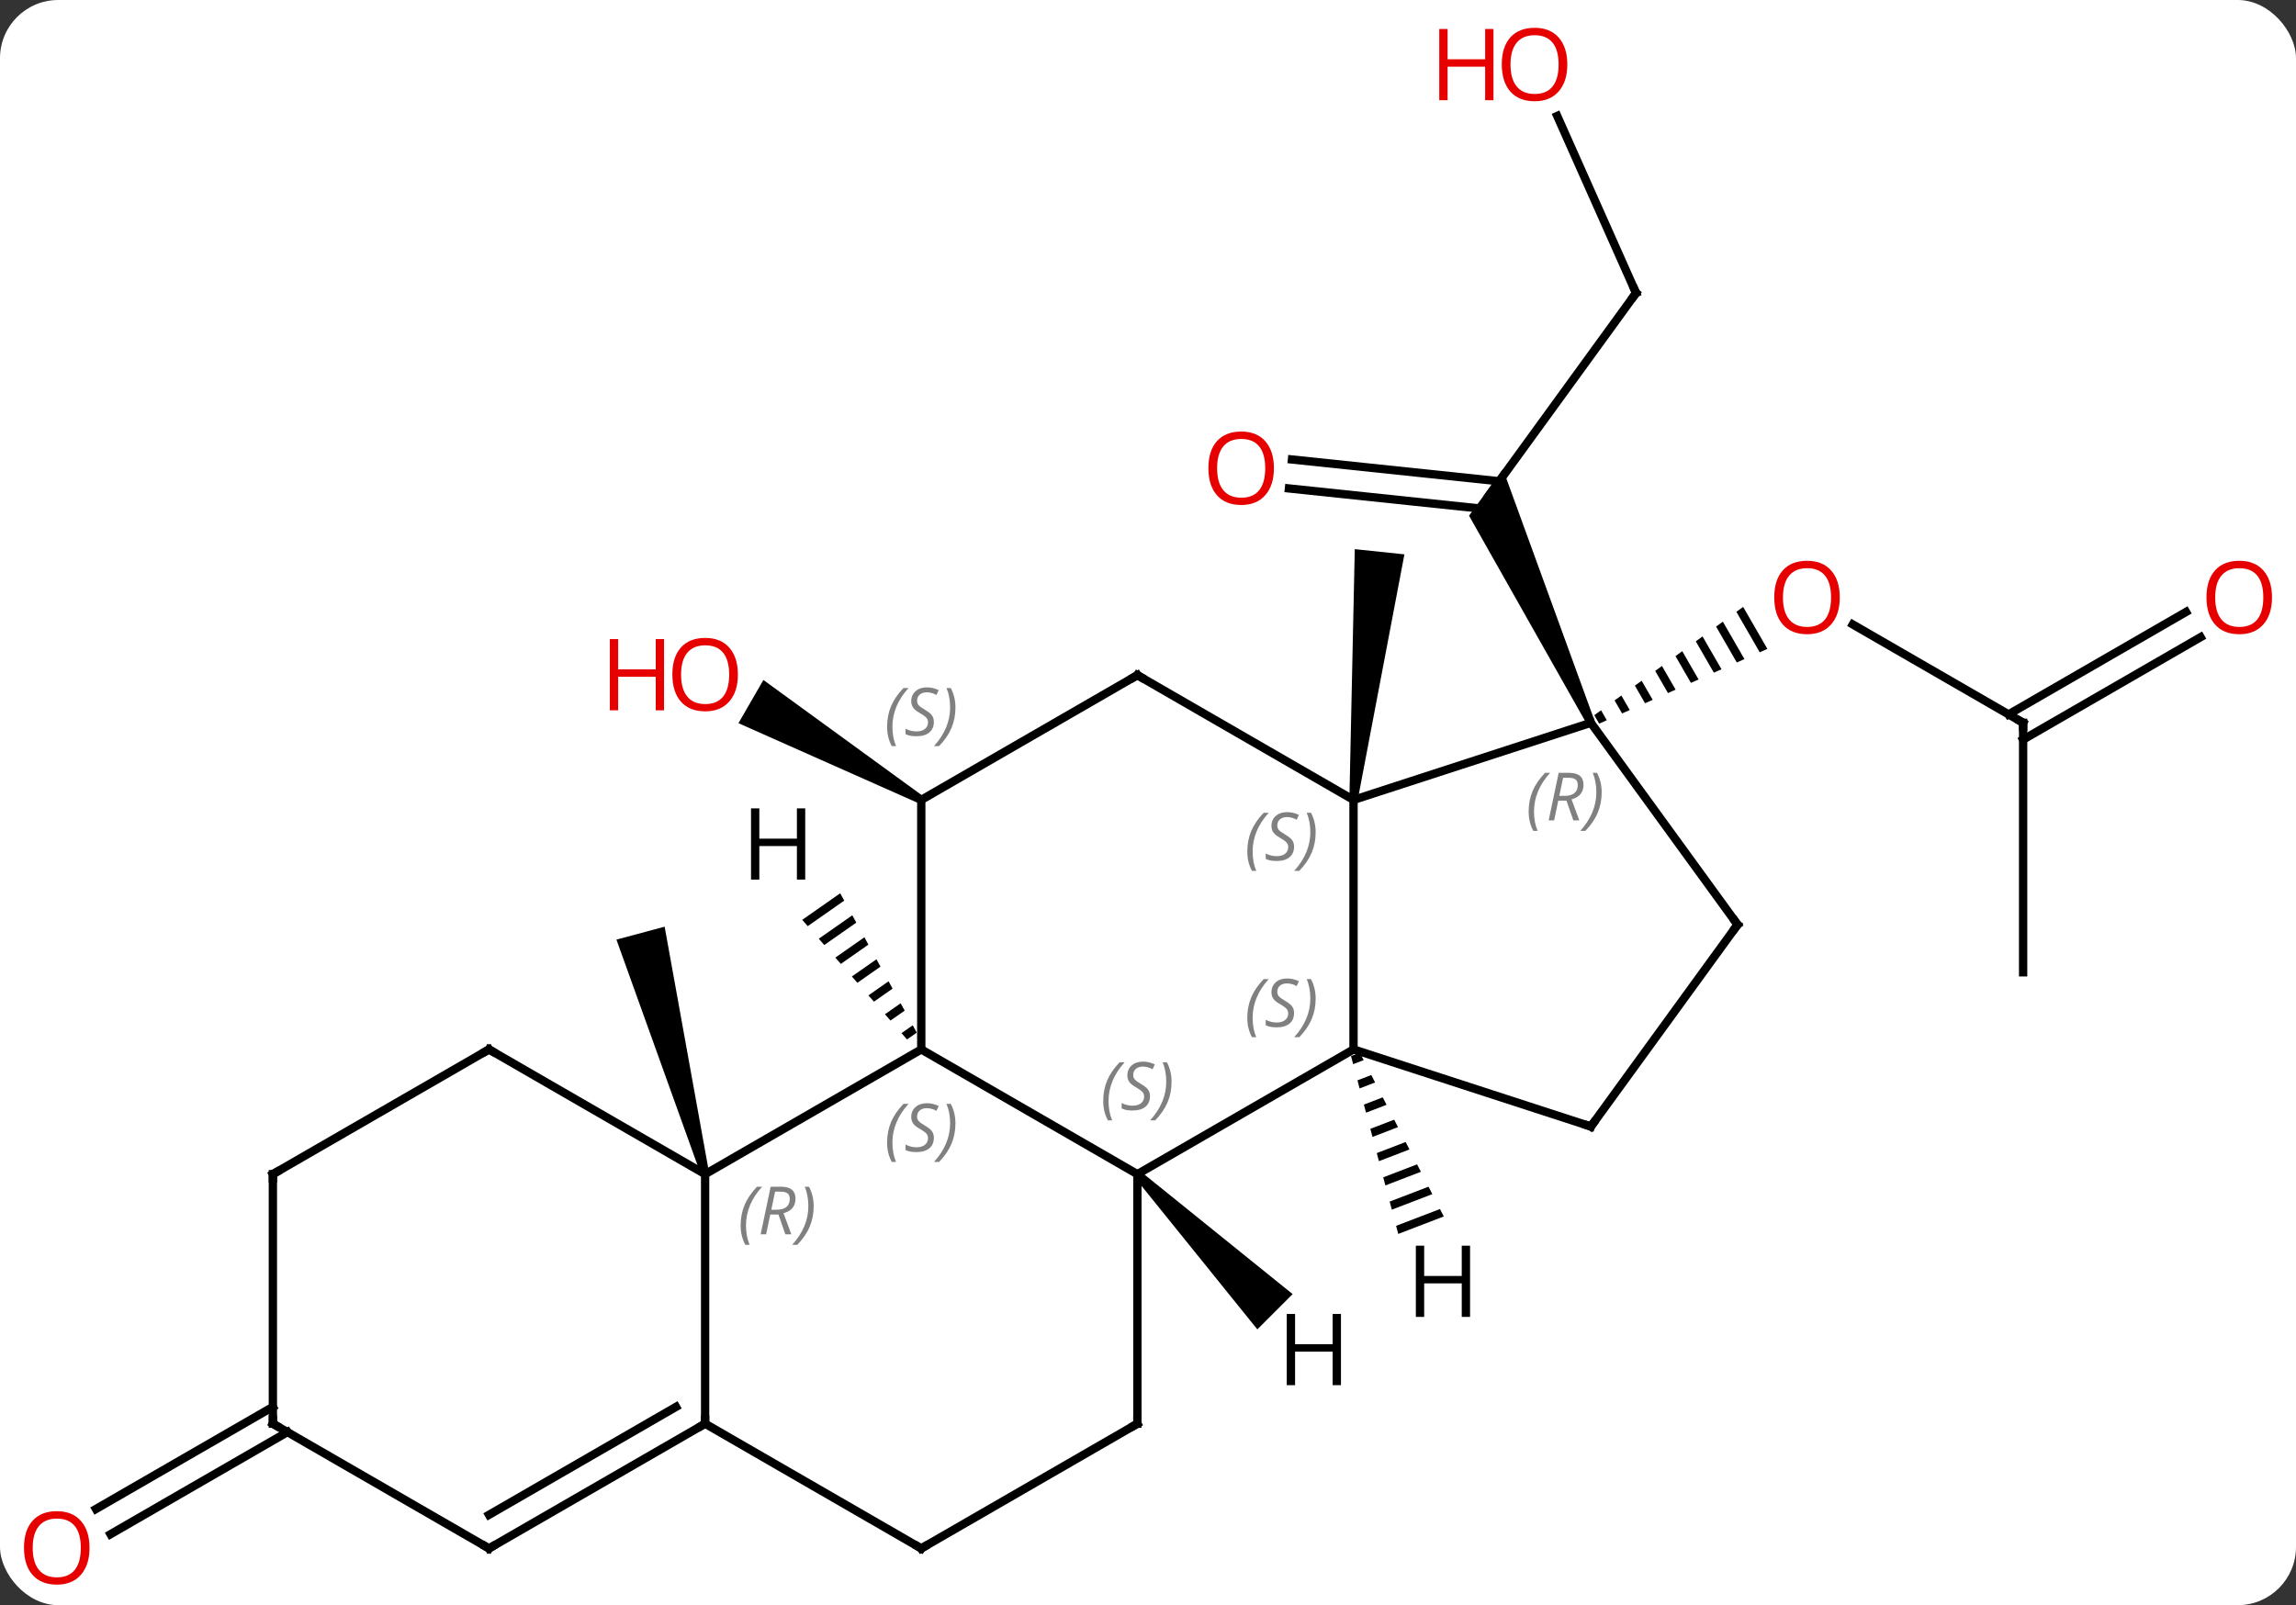 <svg width="276" viewBox="0 0 276 193" style="fill-opacity:1; color-rendering:auto; color-interpolation:auto; text-rendering:auto; stroke:black; stroke-linecap:square; stroke-miterlimit:10; shape-rendering:auto; stroke-opacity:1; fill:black; stroke-dasharray:none; font-weight:normal; stroke-width:1; font-family:'Open Sans'; font-style:normal; stroke-linejoin:miter; font-size:12; stroke-dashoffset:0; image-rendering:auto;" height="193" class="cas-substance-image" xmlns:xlink="http://www.w3.org/1999/xlink" xmlns="http://www.w3.org/2000/svg"><rect x="0" y="0" width="276" height="193" fill="#333333" stroke="none"/><svg class="cas-substance-single-component"><rect y="0" x="0" width="276" stroke="none" ry="7" rx="7" height="193" fill="white" class="cas-substance-group"/><svg y="0" x="0" width="276" viewBox="0 0 276 193" style="fill:black;" height="193" class="cas-substance-single-component-image"><svg><g><g transform="translate(138,97)" style="text-rendering:geometricPrecision; color-rendering:optimizeQuality; color-interpolation:linearRGB; stroke-linecap:butt; image-rendering:optimizeQuality;"><line y2="-61.77" y1="-37.5" x2="58.668" x1="41.034" style="fill:none;"/><line y2="-41.753" y1="-39.135" x2="17.308" x1="42.222" style="fill:none;"/><line y2="-38.272" y1="-35.76" x2="16.943" x1="40.851" style="fill:none;"/><path style="stroke:none;" d="M53.695 -10.298 L52.781 -9.892 L38.593 -34.992 L42.666 -40.596 Z"/><line y2="-83.058" y1="-61.77" x2="49.191" x1="58.668" style="fill:none;"/><line y2="-10.095" y1="-21.916" x2="105.198" x1="84.723" style="fill:none;"/><path style="stroke:none;" d="M71.542 -24.029 L70.729 -23.438 L73.536 -18.571 L74.455 -18.979 L71.542 -24.029 ZM69.102 -22.254 L68.289 -21.662 L70.778 -17.345 L71.697 -17.754 L71.697 -17.754 L69.102 -22.254 ZM66.662 -20.478 L65.849 -19.886 L68.021 -16.12 L68.94 -16.528 L66.662 -20.478 ZM64.222 -18.703 L63.408 -18.111 L63.408 -18.111 L65.263 -14.895 L65.263 -14.895 L66.182 -15.303 L64.222 -18.703 ZM61.782 -16.927 L60.968 -16.335 L60.968 -16.335 L62.506 -13.669 L63.425 -14.078 L61.782 -16.927 ZM59.342 -15.151 L58.528 -14.559 L59.748 -12.444 L59.748 -12.444 L60.667 -12.852 L59.342 -15.151 ZM56.901 -13.376 L56.088 -12.784 L56.088 -12.784 L56.991 -11.219 L56.991 -11.219 L57.91 -11.627 L56.901 -13.376 ZM54.461 -11.6 L53.648 -11.008 L54.233 -9.993 L55.152 -10.402 L55.152 -10.402 L54.461 -11.6 Z"/><line y2="19.905" y1="-10.095" x2="105.198" x1="105.198" style="fill:none;"/><line y2="-20.391" y1="-8.074" x2="126.53" x1="105.198" style="fill:none;"/><line y2="-23.422" y1="-11.105" x2="124.78" x1="103.448" style="fill:none;"/><path style="stroke:none;" d="M25.202 -0.77 L24.208 -0.874 L24.856 -30.974 L30.824 -30.346 Z"/><path style="stroke:none;" d="M-27.005 -1.255 L-27.505 -0.389 L-49.232 -10.046 L-46.233 -15.242 Z"/><path style="stroke:none;" d="M-52.755 44.049 L-53.721 44.307 L-63.9 15.974 L-58.104 14.422 Z"/><line y2="75.188" y1="87.468" x2="-103.448" x1="-124.716" style="fill:none;"/><line y2="72.157" y1="84.436" x2="-105.198" x1="-126.466" style="fill:none;"/><line y2="-0.822" y1="-10.095" x2="24.705" x1="53.238" style="fill:none;"/><line y2="14.178" y1="-10.095" x2="70.872" x1="53.238" style="fill:none;"/><line y2="29.178" y1="-0.822" x2="24.705" x1="24.705" style="fill:none;"/><line y2="-15.822" y1="-0.822" x2="-1.275" x1="24.705" style="fill:none;"/><line y2="38.448" y1="14.178" x2="53.238" x1="70.872" style="fill:none;"/><line y2="38.448" y1="29.178" x2="53.238" x1="24.705" style="fill:none;"/><line y2="44.178" y1="29.178" x2="-1.275" x1="24.705" style="fill:none;"/><line y2="-0.822" y1="-15.822" x2="-27.255" x1="-1.275" style="fill:none;"/><line y2="29.178" y1="44.178" x2="-27.255" x1="-1.275" style="fill:none;"/><line y2="74.178" y1="44.178" x2="-1.275" x1="-1.275" style="fill:none;"/><line y2="29.178" y1="-0.822" x2="-27.255" x1="-27.255" style="fill:none;"/><line y2="44.178" y1="29.178" x2="-53.238" x1="-27.255" style="fill:none;"/><line y2="89.178" y1="74.178" x2="-27.255" x1="-1.275" style="fill:none;"/><line y2="74.178" y1="44.178" x2="-53.238" x1="-53.238" style="fill:none;"/><line y2="29.178" y1="44.178" x2="-79.218" x1="-53.238" style="fill:none;"/><line y2="74.178" y1="89.178" x2="-53.238" x1="-27.255" style="fill:none;"/><line y2="89.178" y1="74.178" x2="-79.218" x1="-53.238" style="fill:none;"/><line y2="85.137" y1="72.157" x2="-79.218" x1="-56.738" style="fill:none;"/><line y2="44.178" y1="29.178" x2="-105.198" x1="-79.218" style="fill:none;"/><line y2="74.178" y1="89.178" x2="-105.198" x1="-79.218" style="fill:none;"/><line y2="74.178" y1="44.178" x2="-105.198" x1="-105.198" style="fill:none;"/><path style="stroke:none;" d="M25.465 29.571 L24.403 29.979 L24.403 29.979 L24.661 30.951 L25.924 30.466 L25.924 30.466 L25.465 29.571 ZM26.841 32.256 L25.178 32.895 L25.178 32.895 L25.436 33.867 L25.436 33.867 L27.3 33.151 L27.3 33.151 L26.841 32.256 ZM28.217 34.941 L25.952 35.811 L25.952 35.811 L26.21 36.783 L26.21 36.783 L28.676 35.836 L28.217 34.941 ZM29.593 37.626 L26.727 38.727 L26.727 38.727 L26.985 39.699 L26.985 39.699 L30.052 38.521 L30.052 38.521 L29.593 37.626 ZM30.969 40.311 L27.501 41.643 L27.501 41.643 L27.759 42.615 L27.759 42.615 L31.428 41.206 L31.428 41.206 L30.969 40.311 ZM32.345 42.996 L28.276 44.559 L28.276 44.559 L28.534 45.531 L28.534 45.531 L32.804 43.892 L32.345 42.996 ZM33.721 45.682 L29.05 47.475 L29.05 47.475 L29.308 48.447 L29.308 48.447 L34.18 46.577 L34.18 46.577 L33.721 45.682 ZM35.097 48.367 L29.825 50.391 L29.825 50.391 L30.083 51.363 L30.083 51.363 L35.556 49.262 L35.556 49.262 L35.097 48.367 Z"/><path style="stroke:none;" d="M-1.629 44.532 L-0.921 43.824 L17.387 58.598 L13.145 62.84 Z"/><path style="stroke:none;" d="M-36.999 10.404 L-41.565 13.599 L-40.902 14.356 L-36.515 11.286 L-36.999 10.404 ZM-35.546 13.05 L-39.576 15.869 L-38.913 16.626 L-38.913 16.626 L-35.062 13.931 L-35.546 13.05 ZM-34.093 15.695 L-37.587 18.14 L-37.587 18.14 L-36.924 18.896 L-33.609 16.577 L-33.609 16.577 L-34.093 15.695 ZM-32.64 18.341 L-35.597 20.41 L-34.934 21.167 L-32.156 19.223 L-32.156 19.223 L-32.64 18.341 ZM-31.187 20.986 L-33.608 22.681 L-32.945 23.437 L-30.703 21.868 L-30.703 21.868 L-31.187 20.986 ZM-29.734 23.632 L-31.619 24.951 L-30.956 25.708 L-30.956 25.708 L-29.25 24.514 L-29.25 24.514 L-29.734 23.632 ZM-28.281 26.278 L-29.63 27.221 L-29.63 27.221 L-28.967 27.978 L-28.967 27.978 L-27.797 27.16 L-27.797 27.16 L-28.281 26.278 Z"/><path style="fill:none; stroke-miterlimit:5;" d="M58.374 -61.365 L58.668 -61.77 L58.465 -62.227"/></g><g transform="translate(138,97)" style="stroke-linecap:butt; fill:rgb(230,0,0); text-rendering:geometricPrecision; color-rendering:optimizeQuality; image-rendering:optimizeQuality; font-family:'Open Sans'; stroke:rgb(230,0,0); color-interpolation:linearRGB; stroke-miterlimit:5;"><path style="stroke:none;" d="M15.136 -40.705 Q15.136 -38.643 14.097 -37.463 Q13.058 -36.283 11.215 -36.283 Q9.324 -36.283 8.293 -37.447 Q7.261 -38.612 7.261 -40.721 Q7.261 -42.815 8.293 -43.963 Q9.324 -45.112 11.215 -45.112 Q13.074 -45.112 14.105 -43.94 Q15.136 -42.768 15.136 -40.705 ZM8.308 -40.705 Q8.308 -38.971 9.051 -38.065 Q9.793 -37.158 11.215 -37.158 Q12.636 -37.158 13.363 -38.057 Q14.09 -38.955 14.09 -40.705 Q14.09 -42.44 13.363 -43.33 Q12.636 -44.221 11.215 -44.221 Q9.793 -44.221 9.051 -43.322 Q8.308 -42.424 8.308 -40.705 Z"/><path style="stroke:none;" d="M50.404 -89.248 Q50.404 -87.186 49.365 -86.006 Q48.326 -84.826 46.483 -84.826 Q44.592 -84.826 43.561 -85.99 Q42.529 -87.155 42.529 -89.264 Q42.529 -91.358 43.561 -92.506 Q44.592 -93.655 46.483 -93.655 Q48.342 -93.655 49.373 -92.483 Q50.404 -91.311 50.404 -89.248 ZM43.576 -89.248 Q43.576 -87.514 44.319 -86.608 Q45.061 -85.701 46.483 -85.701 Q47.904 -85.701 48.631 -86.6 Q49.358 -87.498 49.358 -89.248 Q49.358 -90.983 48.631 -91.873 Q47.904 -92.764 46.483 -92.764 Q45.061 -92.764 44.319 -91.865 Q43.576 -90.967 43.576 -89.248 Z"/><path style="stroke:none;" d="M41.529 -84.951 L40.529 -84.951 L40.529 -88.983 L36.014 -88.983 L36.014 -84.951 L35.014 -84.951 L35.014 -93.514 L36.014 -93.514 L36.014 -89.873 L40.529 -89.873 L40.529 -93.514 L41.529 -93.514 L41.529 -84.951 Z"/><path style="stroke:none;" d="M83.156 -25.165 Q83.156 -23.103 82.116 -21.923 Q81.077 -20.743 79.234 -20.743 Q77.343 -20.743 76.312 -21.907 Q75.281 -23.072 75.281 -25.181 Q75.281 -27.275 76.312 -28.423 Q77.343 -29.572 79.234 -29.572 Q81.093 -29.572 82.124 -28.4 Q83.156 -27.228 83.156 -25.165 ZM76.327 -25.165 Q76.327 -23.431 77.07 -22.525 Q77.812 -21.618 79.234 -21.618 Q80.656 -21.618 81.382 -22.517 Q82.109 -23.415 82.109 -25.165 Q82.109 -26.9 81.382 -27.79 Q80.656 -28.681 79.234 -28.681 Q77.812 -28.681 77.07 -27.782 Q76.327 -26.884 76.327 -25.165 Z"/><path style="fill:none; stroke:black;" d="M104.765 -10.345 L105.198 -10.095 L105.198 -9.595"/><path style="stroke:none;" d="M135.115 -25.165 Q135.115 -23.103 134.076 -21.923 Q133.037 -20.743 131.194 -20.743 Q129.303 -20.743 128.272 -21.907 Q127.24 -23.072 127.24 -25.181 Q127.24 -27.275 128.272 -28.423 Q129.303 -29.572 131.194 -29.572 Q133.053 -29.572 134.084 -28.4 Q135.115 -27.228 135.115 -25.165 ZM128.287 -25.165 Q128.287 -23.431 129.03 -22.525 Q129.772 -21.618 131.194 -21.618 Q132.615 -21.618 133.342 -22.517 Q134.069 -23.415 134.069 -25.165 Q134.069 -26.9 133.342 -27.79 Q132.615 -28.681 131.194 -28.681 Q129.772 -28.681 129.03 -27.782 Q128.287 -26.884 128.287 -25.165 Z"/><path style="stroke:none;" d="M-49.3 -15.892 Q-49.3 -13.83 -50.34 -12.65 Q-51.379 -11.47 -53.222 -11.47 Q-55.113 -11.47 -56.144 -12.634 Q-57.175 -13.799 -57.175 -15.908 Q-57.175 -18.002 -56.144 -19.15 Q-55.113 -20.299 -53.222 -20.299 Q-51.363 -20.299 -50.332 -19.127 Q-49.3 -17.955 -49.3 -15.892 ZM-56.129 -15.892 Q-56.129 -14.158 -55.386 -13.252 Q-54.644 -12.345 -53.222 -12.345 Q-51.8 -12.345 -51.074 -13.244 Q-50.347 -14.142 -50.347 -15.892 Q-50.347 -17.627 -51.074 -18.517 Q-51.8 -19.408 -53.222 -19.408 Q-54.644 -19.408 -55.386 -18.509 Q-56.129 -17.611 -56.129 -15.892 Z"/><path style="stroke:none;" d="M-58.175 -11.595 L-59.175 -11.595 L-59.175 -15.627 L-63.691 -15.627 L-63.691 -11.595 L-64.691 -11.595 L-64.691 -20.158 L-63.691 -20.158 L-63.691 -16.517 L-59.175 -16.517 L-59.175 -20.158 L-58.175 -20.158 L-58.175 -11.595 Z"/><path style="stroke:none;" d="M-127.24 89.108 Q-127.24 91.17 -128.28 92.35 Q-129.319 93.53 -131.162 93.53 Q-133.053 93.53 -134.084 92.365 Q-135.115 91.201 -135.115 89.092 Q-135.115 86.998 -134.084 85.85 Q-133.053 84.701 -131.162 84.701 Q-129.303 84.701 -128.272 85.873 Q-127.24 87.045 -127.24 89.108 ZM-134.069 89.108 Q-134.069 90.842 -133.326 91.748 Q-132.584 92.655 -131.162 92.655 Q-129.74 92.655 -129.014 91.756 Q-128.287 90.858 -128.287 89.108 Q-128.287 87.373 -129.014 86.483 Q-129.74 85.592 -131.162 85.592 Q-132.584 85.592 -133.326 86.49 Q-134.069 87.389 -134.069 89.108 Z"/></g><g transform="translate(138,97)" style="stroke-linecap:butt; font-size:8.4px; fill:gray; text-rendering:geometricPrecision; image-rendering:optimizeQuality; color-rendering:optimizeQuality; font-family:'Open Sans'; font-style:italic; stroke:gray; color-interpolation:linearRGB; stroke-miterlimit:5;"><path style="stroke:none;" d="M45.759 0.58 Q45.759 -0.749 46.228 -1.873 Q46.697 -2.998 47.728 -4.077 L48.337 -4.077 Q47.369 -3.014 46.884 -1.842 Q46.4 -0.67 46.4 0.564 Q46.4 1.892 46.837 2.908 L46.322 2.908 Q45.759 1.877 45.759 0.58 ZM49.319 -0.733 L48.819 1.642 L48.163 1.642 L49.366 -4.077 L50.616 -4.077 Q52.351 -4.077 52.351 -2.639 Q52.351 -1.28 50.913 -0.889 L51.851 1.642 L51.132 1.642 L50.304 -0.733 L49.319 -0.733 ZM49.898 -3.483 Q49.507 -1.561 49.444 -1.311 L50.101 -1.311 Q50.851 -1.311 51.257 -1.639 Q51.663 -1.967 51.663 -2.592 Q51.663 -3.061 51.405 -3.272 Q51.148 -3.483 50.554 -3.483 L49.898 -3.483 ZM54.537 -1.733 Q54.537 -0.405 54.06 0.728 Q53.584 1.861 52.568 2.908 L51.959 2.908 Q53.896 0.751 53.896 -1.733 Q53.896 -3.061 53.459 -4.077 L53.974 -4.077 Q54.537 -3.014 54.537 -1.733 Z"/><path style="stroke:none;" d="M11.936 5.381 Q11.936 4.053 12.405 2.928 Q12.874 1.803 13.905 0.725 L14.514 0.725 Q13.546 1.787 13.061 2.959 Q12.577 4.131 12.577 5.365 Q12.577 6.694 13.014 7.709 L12.499 7.709 Q11.936 6.678 11.936 5.381 ZM17.559 4.787 Q17.559 5.615 17.012 6.069 Q16.465 6.522 15.465 6.522 Q15.059 6.522 14.746 6.467 Q14.434 6.412 14.152 6.272 L14.152 5.615 Q14.777 5.944 15.481 5.944 Q16.106 5.944 16.481 5.647 Q16.856 5.35 16.856 4.834 Q16.856 4.522 16.652 4.295 Q16.449 4.069 15.887 3.74 Q15.293 3.412 15.067 3.084 Q14.84 2.756 14.84 2.303 Q14.84 1.569 15.356 1.108 Q15.871 0.647 16.715 0.647 Q17.09 0.647 17.426 0.725 Q17.762 0.803 18.137 0.975 L17.871 1.569 Q17.621 1.412 17.301 1.326 Q16.981 1.24 16.715 1.24 Q16.184 1.24 15.863 1.514 Q15.543 1.787 15.543 2.256 Q15.543 2.459 15.613 2.608 Q15.684 2.756 15.824 2.889 Q15.965 3.022 16.387 3.272 Q16.949 3.615 17.152 3.811 Q17.356 4.006 17.457 4.24 Q17.559 4.475 17.559 4.787 ZM20.153 3.069 Q20.153 4.397 19.677 5.529 Q19.2 6.662 18.184 7.709 L17.575 7.709 Q19.513 5.553 19.513 3.069 Q19.513 1.74 19.075 0.725 L19.591 0.725 Q20.153 1.787 20.153 3.069 Z"/><path style="fill:none; stroke:black;" d="M70.578 13.774 L70.872 14.178 L70.578 14.582"/><path style="stroke:none;" d="M11.936 25.381 Q11.936 24.053 12.405 22.928 Q12.874 21.803 13.905 20.725 L14.514 20.725 Q13.546 21.787 13.061 22.959 Q12.577 24.131 12.577 25.366 Q12.577 26.694 13.014 27.709 L12.499 27.709 Q11.936 26.678 11.936 25.381 ZM17.559 24.787 Q17.559 25.616 17.012 26.069 Q16.465 26.522 15.465 26.522 Q15.059 26.522 14.746 26.467 Q14.434 26.412 14.152 26.272 L14.152 25.616 Q14.777 25.944 15.481 25.944 Q16.106 25.944 16.481 25.647 Q16.856 25.35 16.856 24.834 Q16.856 24.522 16.652 24.295 Q16.449 24.069 15.887 23.741 Q15.293 23.412 15.067 23.084 Q14.84 22.756 14.84 22.303 Q14.84 21.569 15.356 21.108 Q15.871 20.647 16.715 20.647 Q17.09 20.647 17.426 20.725 Q17.762 20.803 18.137 20.975 L17.871 21.569 Q17.621 21.412 17.301 21.326 Q16.981 21.241 16.715 21.241 Q16.184 21.241 15.863 21.514 Q15.543 21.787 15.543 22.256 Q15.543 22.459 15.613 22.608 Q15.684 22.756 15.824 22.889 Q15.965 23.022 16.387 23.272 Q16.949 23.616 17.152 23.811 Q17.356 24.006 17.457 24.241 Q17.559 24.475 17.559 24.787 ZM20.153 23.069 Q20.153 24.397 19.677 25.53 Q19.2 26.662 18.184 27.709 L17.575 27.709 Q19.513 25.553 19.513 23.069 Q19.513 21.741 19.075 20.725 L19.591 20.725 Q20.153 21.787 20.153 23.069 Z"/><path style="fill:none; stroke:black;" d="M-0.842 -15.572 L-1.275 -15.822 L-1.708 -15.572"/><path style="fill:none; stroke:black;" d="M53.532 38.044 L53.238 38.448 L52.763 38.294"/><path style="stroke:none;" d="M-5.383 35.381 Q-5.383 34.053 -4.915 32.928 Q-4.446 31.803 -3.415 30.725 L-2.805 30.725 Q-3.774 31.787 -4.258 32.959 Q-4.743 34.131 -4.743 35.365 Q-4.743 36.694 -4.305 37.709 L-4.821 37.709 Q-5.383 36.678 -5.383 35.381 ZM0.239 34.787 Q0.239 35.615 -0.308 36.069 Q-0.855 36.522 -1.855 36.522 Q-2.261 36.522 -2.574 36.467 Q-2.886 36.412 -3.167 36.272 L-3.167 35.615 Q-2.542 35.944 -1.839 35.944 Q-1.214 35.944 -0.839 35.647 Q-0.464 35.35 -0.464 34.834 Q-0.464 34.522 -0.667 34.295 Q-0.87 34.069 -1.433 33.74 Q-2.027 33.412 -2.253 33.084 Q-2.48 32.756 -2.48 32.303 Q-2.48 31.569 -1.964 31.108 Q-1.448 30.647 -0.605 30.647 Q-0.23 30.647 0.106 30.725 Q0.442 30.803 0.817 30.975 L0.551 31.569 Q0.301 31.412 -0.019 31.326 Q-0.339 31.241 -0.605 31.241 Q-1.136 31.241 -1.456 31.514 Q-1.777 31.787 -1.777 32.256 Q-1.777 32.459 -1.706 32.608 Q-1.636 32.756 -1.495 32.889 Q-1.355 33.022 -0.933 33.272 Q-0.37 33.615 -0.167 33.811 Q0.036 34.006 0.138 34.24 Q0.239 34.475 0.239 34.787 ZM2.833 33.069 Q2.833 34.397 2.357 35.53 Q1.88 36.662 0.865 37.709 L0.255 37.709 Q2.193 35.553 2.193 33.069 Q2.193 31.741 1.755 30.725 L2.271 30.725 Q2.833 31.787 2.833 33.069 Z"/><path style="stroke:none;" d="M-31.364 -9.619 Q-31.364 -10.947 -30.895 -12.072 Q-30.426 -13.197 -29.395 -14.275 L-28.786 -14.275 Q-29.754 -13.213 -30.239 -12.041 Q-30.723 -10.869 -30.723 -9.634 Q-30.723 -8.306 -30.286 -7.291 L-30.801 -7.291 Q-31.364 -8.322 -31.364 -9.619 ZM-25.741 -10.213 Q-25.741 -9.384 -26.288 -8.931 Q-26.835 -8.478 -27.835 -8.478 Q-28.241 -8.478 -28.554 -8.533 Q-28.866 -8.588 -29.148 -8.728 L-29.148 -9.384 Q-28.523 -9.056 -27.819 -9.056 Q-27.194 -9.056 -26.819 -9.353 Q-26.444 -9.65 -26.444 -10.166 Q-26.444 -10.478 -26.648 -10.705 Q-26.851 -10.931 -27.413 -11.259 Q-28.007 -11.588 -28.233 -11.916 Q-28.46 -12.244 -28.46 -12.697 Q-28.46 -13.431 -27.944 -13.892 Q-27.429 -14.353 -26.585 -14.353 Q-26.21 -14.353 -25.874 -14.275 Q-25.538 -14.197 -25.163 -14.025 L-25.429 -13.431 Q-25.679 -13.588 -25.999 -13.674 Q-26.319 -13.759 -26.585 -13.759 Q-27.116 -13.759 -27.436 -13.486 Q-27.757 -13.213 -27.757 -12.744 Q-27.757 -12.541 -27.686 -12.392 Q-27.616 -12.244 -27.476 -12.111 Q-27.335 -11.978 -26.913 -11.728 Q-26.351 -11.384 -26.148 -11.189 Q-25.944 -10.994 -25.843 -10.759 Q-25.741 -10.525 -25.741 -10.213 ZM-23.147 -11.931 Q-23.147 -10.603 -23.623 -9.47 Q-24.1 -8.338 -25.116 -7.291 L-25.725 -7.291 Q-23.787 -9.447 -23.787 -11.931 Q-23.787 -13.259 -24.225 -14.275 L-23.709 -14.275 Q-23.147 -13.213 -23.147 -11.931 Z"/><path style="stroke:none;" d="M-31.364 40.381 Q-31.364 39.053 -30.895 37.928 Q-30.426 36.803 -29.395 35.725 L-28.786 35.725 Q-29.754 36.787 -30.239 37.959 Q-30.723 39.131 -30.723 40.365 Q-30.723 41.694 -30.286 42.709 L-30.801 42.709 Q-31.364 41.678 -31.364 40.381 ZM-25.741 39.787 Q-25.741 40.615 -26.288 41.069 Q-26.835 41.522 -27.835 41.522 Q-28.241 41.522 -28.554 41.467 Q-28.866 41.412 -29.148 41.272 L-29.148 40.615 Q-28.523 40.944 -27.819 40.944 Q-27.194 40.944 -26.819 40.647 Q-26.444 40.35 -26.444 39.834 Q-26.444 39.522 -26.648 39.295 Q-26.851 39.069 -27.413 38.74 Q-28.007 38.412 -28.233 38.084 Q-28.46 37.756 -28.46 37.303 Q-28.46 36.569 -27.944 36.108 Q-27.429 35.647 -26.585 35.647 Q-26.21 35.647 -25.874 35.725 Q-25.538 35.803 -25.163 35.975 L-25.429 36.569 Q-25.679 36.412 -25.999 36.326 Q-26.319 36.24 -26.585 36.24 Q-27.116 36.24 -27.436 36.514 Q-27.757 36.787 -27.757 37.256 Q-27.757 37.459 -27.686 37.608 Q-27.616 37.756 -27.476 37.889 Q-27.335 38.022 -26.913 38.272 Q-26.351 38.615 -26.148 38.811 Q-25.944 39.006 -25.843 39.24 Q-25.741 39.475 -25.741 39.787 ZM-23.147 38.069 Q-23.147 39.397 -23.623 40.53 Q-24.1 41.662 -25.116 42.709 L-25.725 42.709 Q-23.787 40.553 -23.787 38.069 Q-23.787 36.74 -24.225 35.725 L-23.709 35.725 Q-23.147 36.787 -23.147 38.069 Z"/><path style="fill:none; stroke:black;" d="M-1.275 73.678 L-1.275 74.178 L-1.708 74.428"/><path style="stroke:none;" d="M-48.967 50.342 Q-48.967 49.014 -48.498 47.889 Q-48.029 46.764 -46.998 45.686 L-46.388 45.686 Q-47.357 46.748 -47.842 47.92 Q-48.326 49.092 -48.326 50.327 Q-48.326 51.655 -47.888 52.67 L-48.404 52.67 Q-48.967 51.639 -48.967 50.342 ZM-45.406 49.03 L-45.906 51.405 L-46.563 51.405 L-45.359 45.686 L-44.109 45.686 Q-42.375 45.686 -42.375 47.123 Q-42.375 48.483 -43.813 48.873 L-42.875 51.405 L-43.594 51.405 L-44.422 49.03 L-45.406 49.03 ZM-44.828 46.28 Q-45.219 48.202 -45.281 48.452 L-44.625 48.452 Q-43.875 48.452 -43.469 48.123 Q-43.063 47.795 -43.063 47.17 Q-43.063 46.702 -43.321 46.491 Q-43.578 46.28 -44.172 46.28 L-44.828 46.28 ZM-40.189 48.03 Q-40.189 49.358 -40.666 50.491 Q-41.142 51.623 -42.158 52.67 L-42.767 52.67 Q-40.83 50.514 -40.83 48.03 Q-40.83 46.702 -41.267 45.686 L-40.752 45.686 Q-40.189 46.748 -40.189 48.03 Z"/><path style="fill:none; stroke:black;" d="M-26.822 88.928 L-27.255 89.178 L-27.688 88.928"/><path style="fill:none; stroke:black;" d="M-53.671 74.428 L-53.238 74.178 L-53.238 73.678"/><path style="fill:none; stroke:black;" d="M-78.785 29.428 L-79.218 29.178 L-79.651 29.428"/><path style="fill:none; stroke:black;" d="M-78.785 88.928 L-79.218 89.178 L-79.651 88.928"/><path style="fill:none; stroke:black;" d="M-104.765 43.928 L-105.198 44.178 L-105.198 44.678"/><path style="fill:none; stroke:black;" d="M-104.765 74.428 L-105.198 74.178 L-105.198 73.678"/></g><g transform="translate(138,97)" style="stroke-linecap:butt; text-rendering:geometricPrecision; color-rendering:optimizeQuality; image-rendering:optimizeQuality; font-family:'Open Sans'; color-interpolation:linearRGB; stroke-miterlimit:5;"><path style="stroke:none;" d="M38.715 61.339 L37.715 61.339 L37.715 57.308 L33.199 57.308 L33.199 61.339 L32.199 61.339 L32.199 52.777 L33.199 52.777 L33.199 56.417 L37.715 56.417 L37.715 52.777 L38.715 52.777 L38.715 61.339 Z"/><path style="stroke:none;" d="M23.196 69.547 L22.196 69.547 L22.196 65.516 L17.68 65.516 L17.68 69.547 L16.68 69.547 L16.68 60.985 L17.68 60.985 L17.68 64.625 L22.196 64.625 L22.196 60.985 L23.196 60.985 L23.196 69.547 Z"/><path style="stroke:none;" d="M-41.205 8.758 L-42.205 8.758 L-42.205 4.727 L-46.721 4.727 L-46.721 8.758 L-47.721 8.758 L-47.721 0.196 L-46.721 0.196 L-46.721 3.836 L-42.205 3.836 L-42.205 0.196 L-41.205 0.196 L-41.205 8.758 Z"/></g></g></svg></svg></svg></svg>